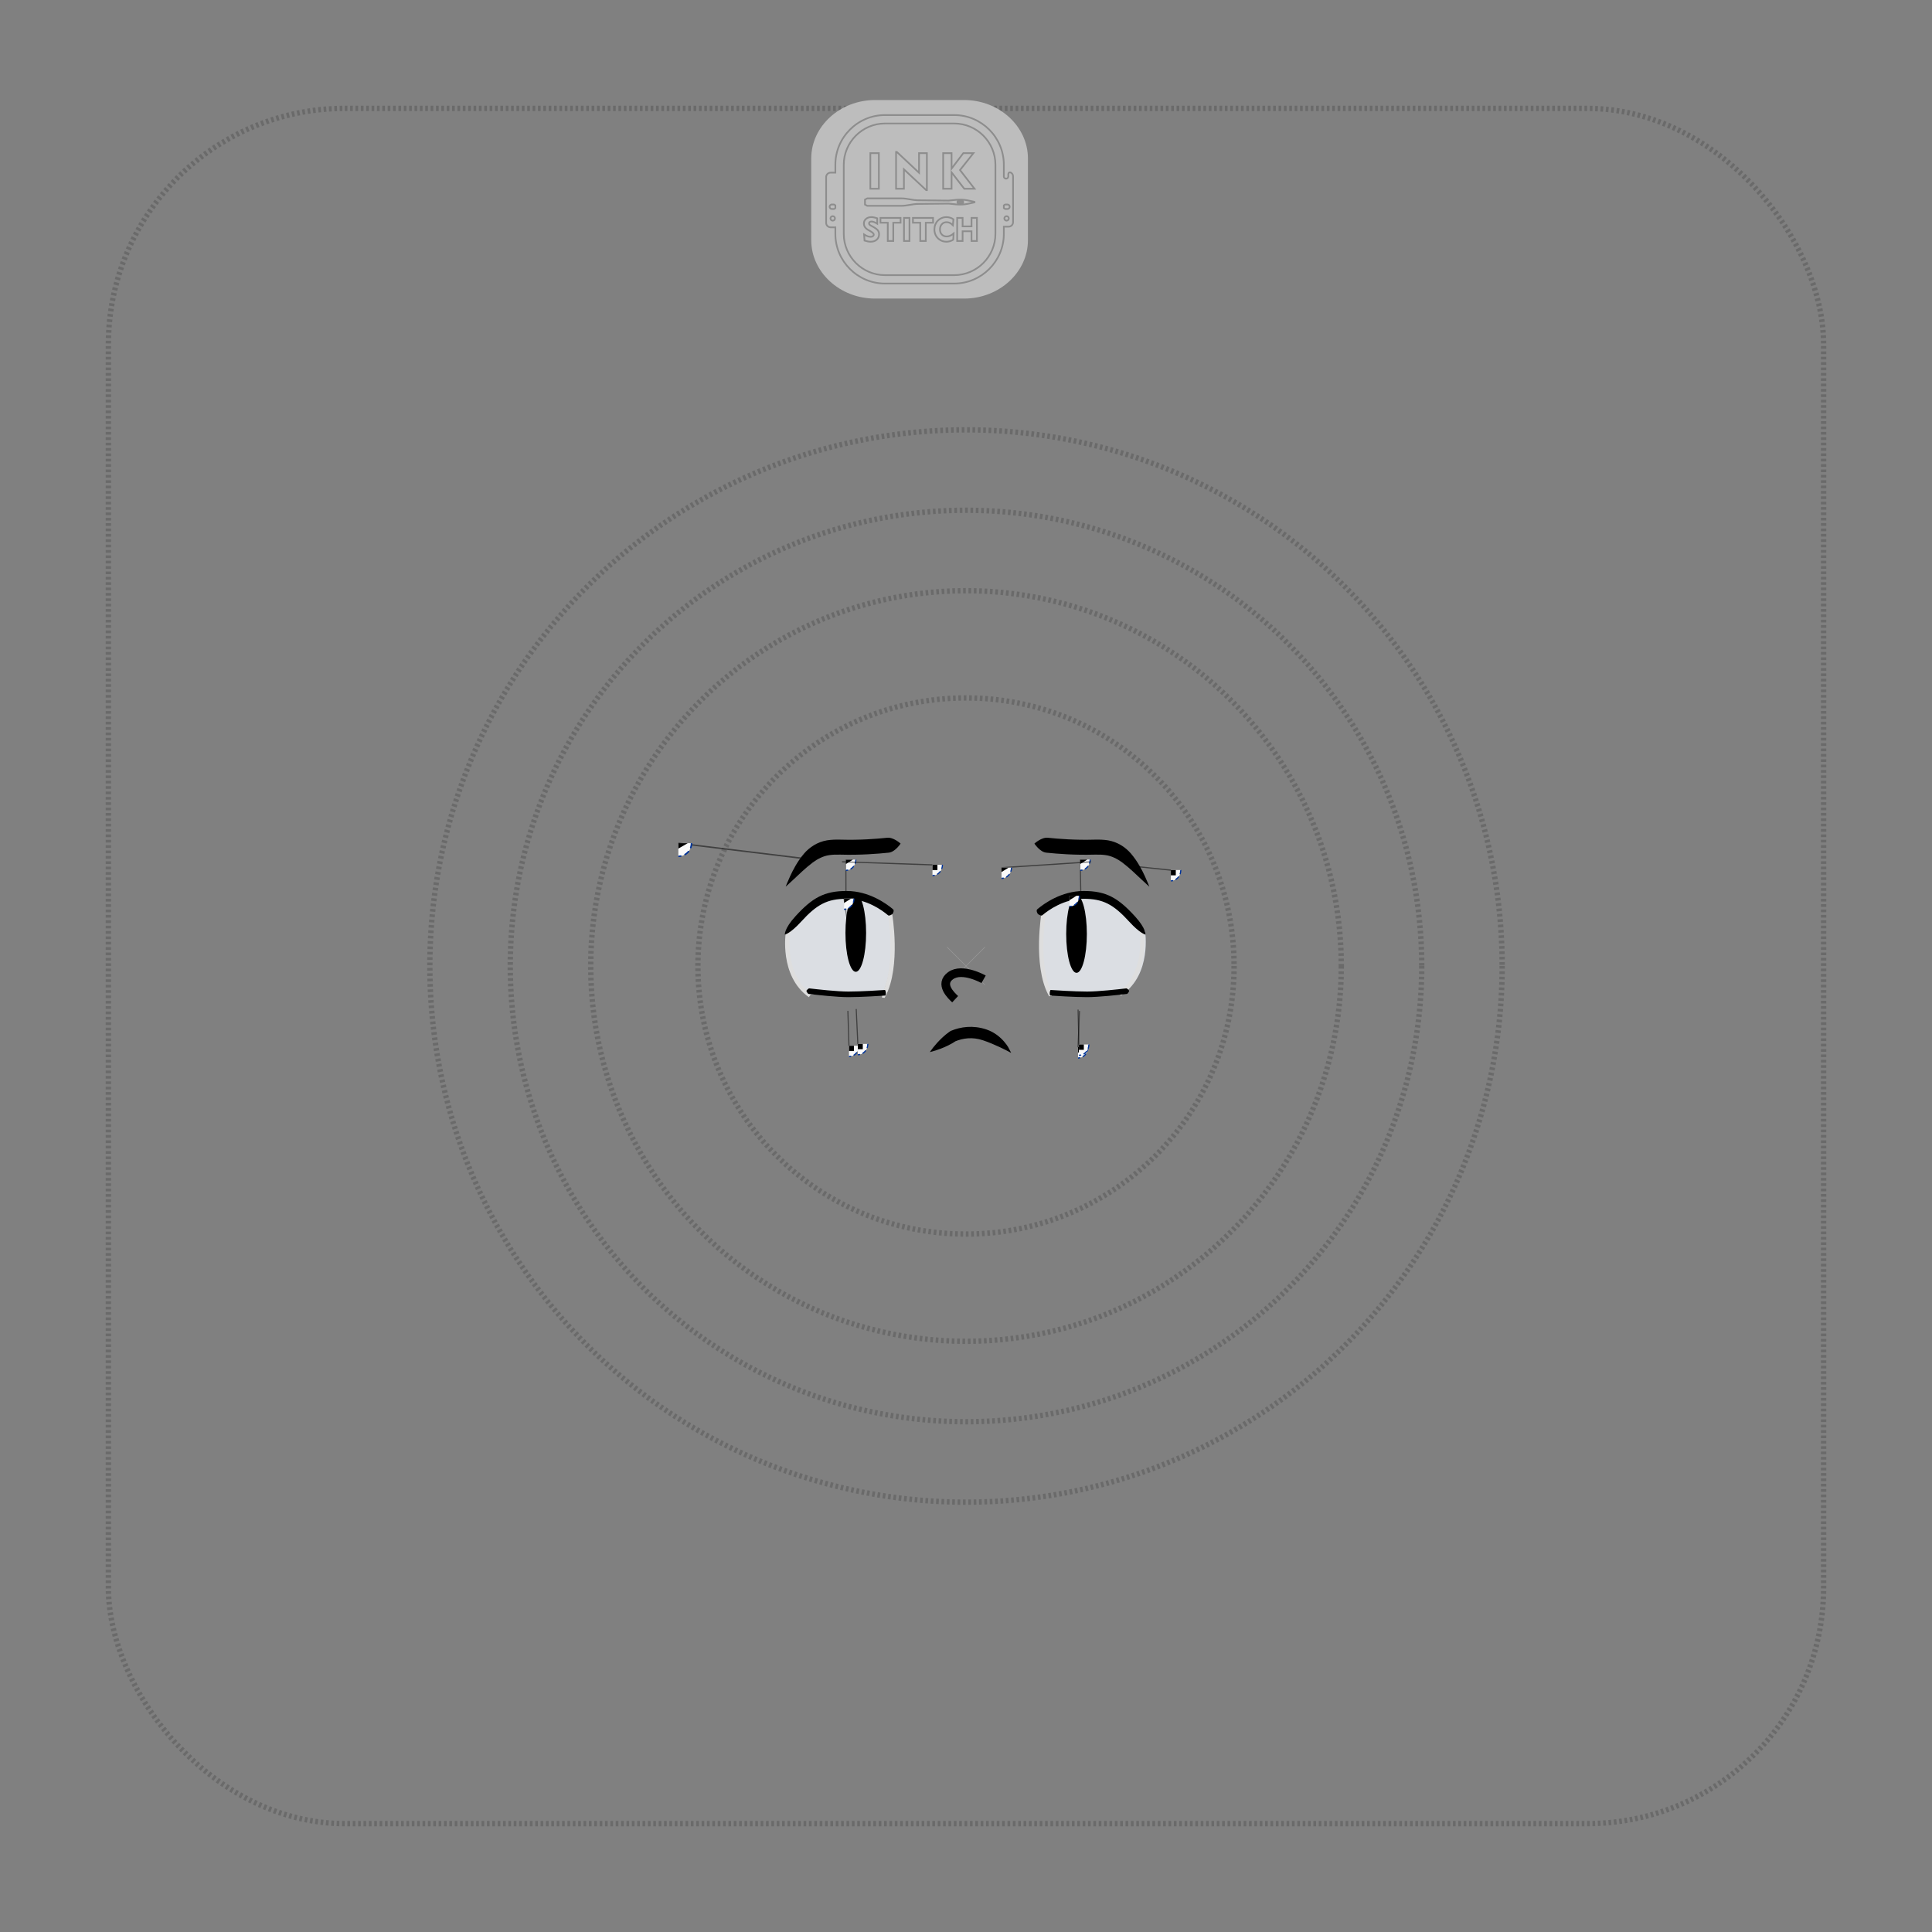 <?xml version="1.0" encoding="UTF-8" standalone="no"?>
<!-- Created with Inkscape (http://www.inkscape.org/) -->

<svg
   width="360mm"
   height="360mm"
   viewBox="0 0 360 360"
   version="1.1"
   id="svg8"
   inkscape:version="1.1.1 (c3084ef, 2021-09-22)"
   sodipodi:docname="face-baby-happy.svg"
   xmlns:inkscape="http://www.inkscape.org/namespaces/inkscape"
   xmlns:sodipodi="http://sodipodi.sourceforge.net/DTD/sodipodi-0.dtd"
   xmlns:xlink="http://www.w3.org/1999/xlink"
   xmlns="http://www.w3.org/2000/svg"
   xmlns:svg="http://www.w3.org/2000/svg"
   xmlns:rdf="http://www.w3.org/1999/02/22-rdf-syntax-ns#"
   xmlns:cc="http://creativecommons.org/ns#"
   xmlns:dc="http://purl.org/dc/elements/1.1/">
  <rect x="0" y="0" width="360" height="360" fill="#808080" stroke="none"/>
  <title
     id="title1023">inkStitch - Embroidery Hoops Template</title>
  <defs
     id="defs2">
    <inkscape:path-effect
       effect="taper_stroke"
       id="path-effect14309"
       is_visible="true"
       lpeversion="1"
       stroke_width="2.79"
       attach_start="0.413"
       end_offset="0.8"
       start_smoothing="0.5"
       end_smoothing="0.5"
       jointype="extrapolated"
       start_shape="center"
       end_shape="center"
       miter_limit="100" />
    <inkscape:path-effect
       effect="taper_stroke"
       id="path-effect13364"
       is_visible="true"
       lpeversion="1"
       stroke_width="2.2"
       attach_start="0.2"
       end_offset="0.2"
       start_smoothing="0.5"
       end_smoothing="0.5"
       jointype="extrapolated"
       start_shape="center"
       end_shape="center"
       miter_limit="100" />
    <inkscape:path-effect
       effect="taper_stroke"
       id="path-effect13362"
       is_visible="true"
       lpeversion="1"
       stroke_width="1.639"
       attach_start="0.474"
       end_offset="0.2"
       start_smoothing="0.5"
       end_smoothing="0.5"
       jointype="extrapolated"
       start_shape="center"
       end_shape="center"
       miter_limit="100" />
    <inkscape:path-effect
       effect="taper_stroke"
       id="path-effect12896"
       is_visible="true"
       lpeversion="1"
       stroke_width="1.041"
       attach_start="0.101"
       end_offset="0.2"
       start_smoothing="0.5"
       end_smoothing="0.5"
       jointype="extrapolated"
       start_shape="center"
       end_shape="center"
       miter_limit="100" />
    <inkscape:path-effect
       effect="taper_stroke"
       id="path-effect12308"
       is_visible="true"
       lpeversion="1"
       stroke_width="2.5"
       attach_start="0.2"
       end_offset="0.2"
       start_smoothing="0.5"
       end_smoothing="0.5"
       jointype="extrapolated"
       start_shape="center"
       end_shape="center"
       miter_limit="100" />
    <inkscape:path-effect
       effect="taper_stroke"
       id="path-effect12222"
       is_visible="true"
       lpeversion="1"
       stroke_width="2.5"
       attach_start="0.2"
       end_offset="0.2"
       start_smoothing="0.5"
       end_smoothing="0.5"
       jointype="extrapolated"
       start_shape="center"
       end_shape="center"
       miter_limit="100" />
    <inkscape:path-effect
       effect="join_type"
       id="path-effect9780"
       is_visible="true"
       lpeversion="1"
       linecap_type="square"
       line_width="2.5"
       linejoin_type="extrp_arc"
       miter_limit="100"
       attempt_force_join="true" />
    <inkscape:path-effect
       effect="taper_stroke"
       id="path-effect9528"
       is_visible="true"
       lpeversion="1"
       stroke_width="1.458"
       attach_start="0.2"
       end_offset="0.2"
       start_smoothing="0.8"
       end_smoothing="0.8"
       jointype="extrapolated"
       start_shape="center"
       end_shape="center"
       miter_limit="100" />
    <inkscape:path-effect
       effect="taper_stroke"
       id="path-effect9522"
       is_visible="true"
       lpeversion="1"
       stroke_width="1.042"
       attach_start="0.2"
       end_offset="0.2"
       start_smoothing="0.5"
       end_smoothing="0.5"
       jointype="extrapolated"
       start_shape="center"
       end_shape="center"
       miter_limit="100" />
    <inkscape:path-effect
       effect="taper_stroke"
       id="path-effect9516"
       is_visible="true"
       lpeversion="1"
       stroke_width="2.79"
       attach_start="0.413"
       end_offset="0.8"
       start_smoothing="0.5"
       end_smoothing="0.5"
       jointype="extrapolated"
       start_shape="center"
       end_shape="center"
       miter_limit="100" />
    <inkscape:path-effect
       effect="taper_stroke"
       id="path-effect9350"
       is_visible="true"
       lpeversion="1"
       stroke_width="4.887"
       attach_start="0.2"
       end_offset="0.8"
       start_smoothing="0.5"
       end_smoothing="0.5"
       jointype="extrapolated"
       start_shape="center"
       end_shape="center"
       miter_limit="100" />
    <inkscape:path-effect
       effect="taper_stroke"
       id="path-effect6889"
       is_visible="true"
       lpeversion="1"
       stroke_width="8"
       attach_start="0.2"
       end_offset="0"
       start_smoothing="0.5"
       end_smoothing="0.5"
       jointype="extrapolated"
       start_shape="left"
       end_shape="center"
       miter_limit="100" />
    <inkscape:path-effect
       effect="taper_stroke"
       id="path-effect6883"
       is_visible="true"
       lpeversion="1"
       stroke_width="8"
       attach_start="0.2"
       end_offset="0"
       start_smoothing="0.5"
       end_smoothing="0.5"
       jointype="extrapolated"
       start_shape="left"
       end_shape="center"
       miter_limit="100" />
    <inkscape:path-effect
       effect="taper_stroke"
       id="path-effect5435"
       is_visible="true"
       lpeversion="1"
       stroke_width="2.591"
       attach_start="0.2"
       end_offset="0.2"
       start_smoothing="0.5"
       end_smoothing="0.5"
       jointype="extrapolated"
       start_shape="center"
       end_shape="center"
       miter_limit="100" />
    <inkscape:path-effect
       effect="taper_stroke"
       id="path-effect5433"
       is_visible="true"
       lpeversion="1"
       stroke_width="1.041"
       attach_start="0.101"
       end_offset="0.2"
       start_smoothing="0.5"
       end_smoothing="0.5"
       jointype="extrapolated"
       start_shape="center"
       end_shape="center"
       miter_limit="100" />
    <inkscape:path-effect
       effect="taper_stroke"
       id="path-effect5431"
       is_visible="true"
       lpeversion="1"
       stroke_width="1.458"
       attach_start="0.2"
       end_offset="0.2"
       start_smoothing="0.8"
       end_smoothing="0.8"
       jointype="extrapolated"
       start_shape="center"
       end_shape="center"
       miter_limit="100" />
    <inkscape:path-effect
       effect="taper_stroke"
       id="path-effect1563"
       is_visible="true"
       lpeversion="1"
       stroke_width="2.871"
       attach_start="0.2"
       end_offset="0.2"
       start_smoothing="0.5"
       end_smoothing="0.5"
       jointype="extrapolated"
       start_shape="center"
       end_shape="center"
       miter_limit="100" />
    <inkscape:path-effect
       effect="taper_stroke"
       id="path-effect1398"
       is_visible="true"
       lpeversion="1"
       stroke_width="2.682"
       attach_start="0.422"
       end_offset="0.8"
       start_smoothing="0.5"
       end_smoothing="0.5"
       jointype="extrapolated"
       start_shape="center"
       end_shape="center"
       miter_limit="100" />
    <marker
       style="overflow:visible"
       id="Arrow1Lstart"
       refX="0.0"
       refY="0.0"
       orient="auto"
       inkscape:stockid="Arrow1Lstart"
       inkscape:isstock="true">
      <path
         transform="scale(0.8) translate(12.5,0)"
         style="fill-rule:evenodd;fill:context-stroke;stroke:context-stroke;stroke-width:1.0pt"
         d="M 0.0,0.0 L 5.0,-5.0 L -12.5,0.0 L 5.0,5.0 L 0.0,0.0 z "
         id="path1667" />
    </marker>
    <style
       id="style824"
       type="text/css"><![CDATA[
    .fil0 {fill:none}
    .fil1 {fill:#003399}
   ]]></style>
    <symbol
       id="inkstitch_fill_start">
      <title
         id="inkstitch_title9432">Fill stitch starting point</title>
      <path
         id="inkstitch_circle13166-6"
         d="m 9.247,-2.6e-6 c -1.9e-6,5.107 -4.14,9.247 -9.247,9.247 C -5.107,9.247 -9.247,5.107 -9.247,-2.6e-6 c 2e-7,-5.107 4.14,-9.247 9.247,-9.247 2.452,0 4.804,0.974 6.538,2.708 1.734,1.734 2.708,4.086 2.708,6.538 0,0 0,0 0,0"
         style="opacity:1;vector-effect:none;fill:#fafafa;fill-opacity:1;fill-rule:evenodd;stroke:#003399;stroke-width:1.065;stroke-linecap:round;stroke-linejoin:miter;stroke-miterlimit:4;stroke-dasharray:3.195, 3.195;stroke-dashoffset:0;stroke-opacity:1"
         inkscape:connector-curvature="0" />
      <path
         style="opacity:1;vector-effect:none;fill:#000000;fill-opacity:1;fill-rule:evenodd;stroke:none;stroke-width:2.742;stroke-linecap:butt;stroke-linejoin:miter;stroke-miterlimit:4;stroke-dasharray:none;stroke-dashoffset:0;stroke-opacity:1"
         d="m 6.573,0.004 c 0,0 -10.451,6.034 -10.451,6.034 0,0 0,-12.068 0,-12.068 0,0 10.451,6.034 10.451,6.034"
         id="inkstitch_path4183"
         inkscape:connector-curvature="0" />
    </symbol>
    <symbol
       id="inkstitch_fill_end">
      <title
         id="inkstitch_title9427">Fill stitch ending point</title>
      <path
         id="inkstitch_circle13166"
         d="m 9.22,0.079 c -1.9e-6,5.107 -4.14,9.247 -9.247,9.247 -5.107,0 -9.247,-4.14 -9.247,-9.247 1e-7,-2.452 0.974,-4.804 2.708,-6.538 1.734,-1.734 4.086,-2.708 6.538,-2.708 5.107,0 9.247,4.14 9.247,9.247 0,0 0,0 0,0"
         style="opacity:1;vector-effect:none;fill:#fafafa;fill-opacity:1;fill-rule:evenodd;stroke:#003399;stroke-width:1.065;stroke-linecap:round;stroke-linejoin:miter;stroke-miterlimit:4;stroke-dasharray:3.195, 3.195;stroke-dashoffset:0;stroke-opacity:1"
         inkscape:connector-curvature="0" />
      <path
         style="opacity:1;fill:#000000;fill-opacity:1;fill-rule:nonzero;stroke:none;stroke-width:2.272;stroke-linecap:round;stroke-linejoin:round;stroke-miterlimit:4;stroke-dasharray:4.819, 4.819;stroke-dashoffset:0;stroke-opacity:1;paint-order:fill markers stroke"
         d="m -4.57,-4.57 c 0,0 9.141,0 9.141,0 0,0 0,9.141 0,9.141 0,0 -9.141,0 -9.141,0 0,0 0,-9.141 0,-9.141"
         id="inkstitch_rect5371-2"
         inkscape:connector-curvature="0" />
    </symbol>
    <inkscape:path-effect
       effect="fill_between_many"
       method="bsplinespiro"
       linkedpaths="#path13263,0,1"
       id="path-effect13366" />
  </defs>
  <sodipodi:namedview
     id="base"
     pagecolor="#fafafa"
     bordercolor="#666666"
     borderopacity="1.0"
     inkscape:pageopacity="0.78431373"
     inkscape:pageshadow="2"
     inkscape:zoom="1.8688079"
     inkscape:cx="703.92467"
     inkscape:cy="646.13382"
     inkscape:document-units="cm"
     inkscape:current-layer="layer2"
     showgrid="true"
     inkscape:window-width="1462"
     inkscape:window-height="969"
     inkscape:window-x="73"
     inkscape:window-y="59"
     inkscape:window-maximized="0"
     objecttolerance="3"
     gridtolerance="3"
     guidetolerance="3"
     inkscape:snap-perpendicular="true"
     inkscape:snap-tangential="true"
     inkscape:showpageshadow="true"
     borderlayer="false"
     inkscape:snap-path-clip="false"
     inkscape:pagecheckerboard="false"
     fit-margin-top="10"
     fit-margin-left="10"
     fit-margin-right="10"
     fit-margin-bottom="10">
    <inkscape:grid
       type="xygrid"
       id="grid3702"
       units="mm"
       spacingx="0.5"
       spacingy="0.5"
       dotted="false"
       originx="0"
       originy="0"
       empspacing="20"
       color="#ff7300"
       opacity="0.098"
       empcolor="#0000ff"
       empopacity="0.098" />
  </sodipodi:namedview>
  <g
     inkscape:label="HOOPS REF"
     inkscape:groupmode="layer"
     id="layer1"
     transform="translate(-9.391,72.391)"
     style="display:inline;opacity:0.5"
     sodipodi:insensitive="true">
    <circle
       id="path3704-5-2"
       cx="189.391"
       cy="107.609"
       r="49.952"
       style="opacity:0.335;fill:none;stroke:#000000;stroke-width:1;stroke-linecap:butt;stroke-linejoin:round;stroke-miterlimit:4;stroke-dasharray:0.5, 0.5;stroke-dashoffset:0"
       sodipodi:insensitive="true"
       inkscape:label="100x100" />
    <circle
       id="path3704-5"
       cx="189.391"
       cy="107.609"
       r="69.933"
       style="opacity:0.335;fill:none;stroke:#000000;stroke-width:1;stroke-linecap:butt;stroke-linejoin:round;stroke-miterlimit:4;stroke-dasharray:0.5, 0.5;stroke-dashoffset:0"
       sodipodi:insensitive="true"
       inkscape:label="140x140" />
    <circle
       id="path3704-4"
       cx="189.391"
       cy="107.609"
       r="84.919"
       style="opacity:0.335;fill:none;stroke:#000000;stroke-width:1;stroke-linecap:butt;stroke-linejoin:round;stroke-miterlimit:4;stroke-dasharray:0.5, 0.5;stroke-dashoffset:0"
       sodipodi:insensitive="true"
       inkscape:label="170x170" />
    <circle
       id="path3704"
       cx="189.391"
       cy="107.609"
       r="99.905"
       style="opacity:0.335;fill:none;stroke:#000000;stroke-width:1;stroke-linecap:butt;stroke-linejoin:round;stroke-miterlimit:4;stroke-dasharray:0.5, 0.5;stroke-dashoffset:0"
       inkscape:label="200x200"
       sodipodi:insensitive="true" />
    <rect
       style="opacity:0.335;fill:none;stroke:#000000;stroke-width:1;stroke-linecap:butt;stroke-linejoin:round;stroke-miterlimit:4;stroke-dasharray:0.5, 0.5;stroke-dashoffset:0"
       id="rect3742"
       width="319.61"
       height="319.61"
       x="29.586"
       y="-52.195"
       ry="44.043"
       sodipodi:insensitive="true"
       inkscape:label="320x320" />
    <g
       style="clip-rule:evenodd;fill:#f9f9f9;fill-opacity:1;fill-rule:evenodd;stroke:#999999;stroke-width:20.97;stroke-miterlimit:4;stroke-dasharray:none;stroke-opacity:1;image-rendering:optimizeQuality;shape-rendering:geometricPrecision;text-rendering:geometricPrecision"
       id="g845"
       transform="matrix(0,0.006,-0.006,0,341.034,-359.157)"
       inkscape:label="inkStitch-logo"
       sodipodi:insensitive="true">
      <path
         style="fill:#f9f9f9;fill-opacity:1;stroke:none;stroke-width:25.769;stroke-miterlimit:4;stroke-dasharray:none;stroke-opacity:1"
         d="m 53158.869,23350.193 h 1826.028 266.315 c 998.46,0 1815.618,892.05 1815.618,1982.018 v 2766.111 c 0,1089.966 -817.159,1982.014 -1815.618,1982.014 h -242.024 -2001.257 -290.607 c -999.324,0 -1816.482,-892.048 -1816.482,-1982.014 v -2766.111 c 0,-1089.968 817.158,-1982.018 1816.482,-1982.018 z"
         id="path992"
         inkscape:connector-curvature="0"
         sodipodi:nodetypes="ccssssccssssc"
         inkscape:label="bkg" />
      <path
         id="path912"
         d="m 54083.958,25539.209 h -26.503 c -7.363,0 -13.988,-5.89 -13.988,-13.985 v -150.92 c 0,-7.362 6.625,-13.252 13.988,-13.252 h 26.503 c 7.36,0 13.989,5.89 13.989,13.252 v 150.92 c 0,8.095 -6.629,13.985 -13.989,13.985 z m -800.235,-1439.978 c 33.129,-5.153 58.895,-34.602 58.895,-69.2 v 0 c 0,-38.282 -30.919,-69.938 -69.2,-69.938 h -73.619 c -19.139,0 -35.337,-8.835 -44.907,-25.032 -10.308,-16.195 -10.308,-34.6 -1.474,-51.531 22.087,-41.963 64.05,-70.675 118.526,-70.675 h 1423.783 c 75.827,0 137.666,61.84 137.666,137.669 v 148.707 h 226.01 c 847.349,0 1540.835,693.488 1540.835,1540.837 v 2150.396 c 0,847.35 -693.487,1540.835 -1540.835,1540.835 h -205.396 v 146.502 c 0,77.299 -62.575,139.874 -139.876,139.874 h -1418.629 c -76.563,0 -139.874,-62.575 -139.874,-139.874 v -146.502 h -246.624 c -848.083,0 -1541.57,-693.485 -1541.57,-1540.835 v -2150.396 c 0,-847.349 693.487,-1540.837 1541.57,-1540.837 z m 861.339,5341.024 v -54.477 c 0,-22.087 10.305,-41.226 26.503,-54.479 h 86.868 c 16.195,13.253 26.503,32.392 26.503,54.479 v 54.477 c 0,38.281 -31.656,69.938 -69.938,69.938 v 0 c -38.282,0 -69.936,-31.657 -69.936,-69.938 z m 362.201,-27.239 c 0,-38.281 31.657,-69.938 69.938,-69.938 38.282,0 69.939,31.657 69.939,69.938 0,39.018 -31.657,69.938 -69.939,69.938 -38.281,0 -69.938,-30.92 -69.938,-69.938 z m -362.201,-5371.944 v -54.476 c 0,-38.282 31.654,-69.939 69.936,-69.939 v 0 c 38.282,0 69.938,31.657 69.938,69.939 v 54.476 c 0,24.295 -12.515,45.644 -30.921,58.159 h -78.034 c -18.404,-12.515 -30.919,-33.864 -30.919,-58.159 z m 362.939,-27.239 c 0,-38.282 30.919,-69.199 69.2,-69.199 38.282,0 69.203,30.917 69.203,69.199 0,38.282 -30.921,69.203 -69.203,69.203 -38.281,0 -69.2,-30.921 -69.2,-69.203 z m -427.724,999.74 c 78.036,345.27 84.66,396.805 37.544,800.233 l 9.572,943.79 c 1.471,191.407 58.893,336.438 58.893,525.637 v 1057.897 l -38.279,69.938 h -154.601 l -38.282,-69.938 v -1057.897 c 0,-189.199 57.424,-334.229 58.895,-525.637 l 9.57,-943.79 c -47.115,-403.428 -40.489,-454.963 37.547,-800.233 0.735,-4.416 5.153,-7.36 9.57,-7.36 4.418,0 8.098,2.944 9.571,7.36 z m -424.778,3231.118 h -1105.751 v -264.292 h 1105.751 z m 0,-798.761 h -1141.825 v -25.032 l 645.634,-688.332 h -609.56 v -243.678 h 1147.713 v 22.822 l -644.9,690.543 h 602.938 z m 0,-1462.8 h -1105.751 v -260.609 h 481.465 l -481.465,-365.149 v -314.351 l 525.636,416.68 580.115,-449.808 v 318.768 l -509.441,393.86 h 509.441 z m 1420.099,2455.914 c 26.503,-44.171 45.646,-80.982 56.686,-111.9 10.308,-30.921 16.198,-61.104 16.198,-90.552 0,-29.447 -6.625,-53.005 -19.878,-71.409 -12.515,-17.669 -29.447,-26.503 -50.061,-26.503 -28.711,0 -61.839,31.657 -98.647,95.703 -5.889,10.308 -10.308,18.404 -13.988,23.558 l -27.239,48.59 c -26.503,47.116 -56.688,81.714 -90.551,104.537 -33.128,22.822 -71.41,33.866 -114.11,33.866 -57.421,0 -104.537,-21.351 -141.347,-64.784 -37.544,-43.436 -55.951,-99.386 -55.951,-168.588 0,-25.03 3.681,-53.003 9.573,-82.45 5.889,-29.448 14.723,-62.578 27.238,-98.652 h 167.851 c -21.351,34.601 -38.282,66.994 -50.061,97.912 -11.779,31.657 -17.67,57.424 -17.67,79.509 0,24.294 5.153,42.699 15.461,56.686 10.305,13.989 24.294,20.613 41.962,20.613 12.514,0 24.293,-3.681 35.337,-11.779 11.043,-8.833 20.612,-20.613 29.447,-37.543 l 46.38,-83.927 c 39.018,-70.673 75.09,-117.79 108.22,-142.082 32.392,-24.294 71.409,-36.073 117.051,-36.073 69.939,0 125.889,23.558 169.326,71.409 42.696,47.85 64.045,110.428 64.045,189.199 0,26.502 -2.206,55.95 -8.096,87.607 -5.889,30.919 -14.724,65.52 -26.503,103.066 z m 202.452,-735.451 h -566.864 v 227.481 h -150.18 v -625.021 h 150.18 v 226.745 h 566.864 z m 0,-503.548 h -717.044 v -170.796 h 717.044 z m 0,-505.025 h -566.864 v 227.481 h -150.18 v -625.757 h 150.18 v 226.746 h 566.864 z m -490.3,-1013.725 c -31.655,31.654 -55.213,62.575 -70.674,94.229 -15.459,32.393 -22.821,65.522 -22.821,100.121 0,61.104 20.614,110.43 62.575,148.711 41.964,39.017 95.704,58.159 161.225,58.159 65.521,0 118.527,-19.142 159.018,-57.424 40.488,-38.282 61.1,-87.606 61.1,-149.446 0,-36.073 -7.36,-72.145 -22.819,-108.217 -15.462,-36.073 -37.547,-72.148 -68.466,-108.219 l 190.671,11.042 c 20.614,30.919 36.809,64.049 47.117,100.857 11.043,36.073 16.194,73.619 16.194,113.372 0,41.964 -6.625,82.453 -19.14,121.472 -13.251,38.282 -33.127,74.354 -58.893,106.746 -36.074,46.381 -80.245,81.718 -132.515,106.012 -52.269,24.293 -108.955,36.807 -170.795,36.807 -53.005,0 -103.065,-8.834 -149.446,-27.237 -46.378,-18.405 -87.605,-44.172 -122.941,-78.774 -35.338,-35.337 -62.575,-75.825 -81.717,-121.47 -19.14,-45.641 -28.713,-94.231 -28.713,-145.027 0,-39.756 5.89,-78.038 16.934,-114.846 11.042,-36.808 28.712,-71.409 51.533,-104.537 z m 490.3,-133.252 h -717.044 v -168.586 h 263.554 v -276.806 h -263.554 V 24934.8 h 717.044 v 167.851 h -301.099 v 276.806 h 301.099 z m -3648.533,2242.421 c 0,703.056 576.432,1279.491 1279.488,1279.491 h 2150.398 c 703.057,0 1279.489,-576.435 1279.489,-1279.491 v -2150.396 c 0,-703.058 -576.432,-1279.49 -1279.489,-1279.49 h -2150.398 c -703.056,0 -1279.488,576.432 -1279.488,1279.49 z"
         class="fil1"
         inkscape:connector-curvature="0"
         style="fill:#f9f9f9;fill-opacity:1;stroke:#999999;stroke-width:52.328;stroke-miterlimit:4;stroke-dasharray:none;stroke-opacity:1;paint-order:stroke fill markers"
         inkscape:label="logo" />
    </g>
    <path
       id="path1018"
       style="fill:#999999;stroke:#b3b3b3;stroke-width:0.1;stroke-linecap:butt;stroke-linejoin:miter;stroke-miterlimit:4;stroke-dasharray:none;stroke-opacity:1"
       d="m 192.926,111.145 -7.071,-7.071 m 7.071,1e-5 -7.071,7.071"
       inkscape:connector-curvature="0"
       inkscape:label="default-origin"
       sodipodi:insensitive="true" />
  </g>
  <g
     id="layer2"
     inkscape:label="DESIGN LAYER"
     transform="translate(-9.39,19.39)">
    <path
       style="display:inline;fill:#dbdee3;fill-opacity:1;stroke:none;stroke-width:0.8;stroke-linecap:butt;stroke-linejoin:miter;stroke-miterlimit:4;stroke-dasharray:none;stroke-opacity:1"
       d="m 174.964,150.61 c 0,0 1.684,9.699 -1.216,15.218 -7.016,-0.561 -9.803,0.154 -13.47,0.093 -5.569,-3.736 -4.303,-11.787 -4.303,-11.787 0,0 4.771,-6.361 7.39,-6.455 2.619,-0.093 4.771,-2.185 11.6,2.93 z"
       id="path11514"
       sodipodi:nodetypes="ccccssc"
       inkscape:label="sclera_fill_L" />
    <path
       style="display:inline;fill:#dbdee3;fill-opacity:1;stroke:none;stroke-width:0.8;stroke-linecap:butt;stroke-linejoin:miter;stroke-miterlimit:4;stroke-dasharray:none;stroke-opacity:1"
       d="m 203.777,150.61 c 0,0 -1.684,9.699 1.216,15.218 7.016,-0.561 9.803,0.154 13.47,0.093 5.569,-3.736 4.303,-11.787 4.303,-11.787 0,0 -4.771,-6.361 -7.39,-6.455 -2.619,-0.093 -4.771,-2.185 -11.6,2.93 z"
       id="path14090"
       sodipodi:nodetypes="ccccssc"
       inkscape:label="sclera_fill_R" />
    <path
       id="path10944"
       style="display:inline;fill:none;stroke:#dedede;stroke-width:3.024;stroke-linecap:butt;stroke-linejoin:miter;stroke-miterlimit:4;stroke-dasharray:none;stroke-opacity:1"
       inkscape:label="sclera_outline_L"
       d="m 623.683,640.974 c 0.689,0.495 1.391,1.01 2.106,1.546 v 1.5e-4 0 c 0,0 6.364,36.656 -4.596,57.516 -0.309,-0.025 -0.615,-0.049 -0.919,-0.072"
       transform="matrix(0.265,0,0,0.265,9.39,-19.39)" />
    <path
       id="path12090"
       style="display:none;fill:none;stroke:#dedede;stroke-width:3.024;stroke-linecap:butt;stroke-linejoin:miter;stroke-miterlimit:4;stroke-dasharray:none;stroke-opacity:1"
       inkscape:label="sclera_outline_L"
       d="m 559.687,648.862 c 6.132,-7.129 15.885,-17.188 22.262,-17.416 9.625,-0.344 17.579,-7.826 41.734,9.528"
       transform="matrix(0.265,0,0,0.265,9.39,-19.39)" />
    <path
       id="path12088"
       style="display:inline;fill:none;stroke:#dedede;stroke-width:3.024;stroke-linecap:butt;stroke-linejoin:miter;stroke-miterlimit:4;stroke-dasharray:none;stroke-opacity:1"
       inkscape:label="sclera_outline_L_eye_L_side"
       d="m 569.615,699.93 c -20.281,-14.311 -15.597,-44.089 -15.597,-44.089 0,0 2.282,-3.043 5.668,-6.979"
       transform="matrix(0.265,0,0,0.265,9.39,-19.39)" />
    <path
       id="path13987"
       style="display:inline;fill:none;stroke:#dedede;stroke-width:0.8;stroke-linecap:butt;stroke-linejoin:miter;stroke-miterlimit:4;stroke-dasharray:none;stroke-opacity:1"
       inkscape:label="sclera_outline_R_eye_R_side"
       d="m 218.021,165.799 c 5.366,-3.786 4.127,-11.665 4.127,-11.665 0,0 -0.604,-0.805 -1.5,-1.847" />
    <path
       id="path13825"
       style="display:inline;fill:none;stroke:#dedede;stroke-width:0.8;stroke-linecap:butt;stroke-linejoin:miter;stroke-miterlimit:4;stroke-dasharray:none;stroke-opacity:1"
       inkscape:label="sclera_outline_R_eye_L_side"
       d="m 204.434,150.2 c -0.182,0.131 -0.368,0.267 -0.557,0.409 v 4e-5 0 c 0,0 -1.684,9.699 1.216,15.218 0.082,-0.007 0.163,-0.013 0.243,-0.019" />
    <path
       id="path9908"
       style="display:none;fill:#ff2a2a;fill-opacity:1;stroke:none;stroke-width:1.351;stroke-linecap:butt;stroke-linejoin:miter;stroke-miterlimit:4;stroke-dasharray:none;stroke-opacity:1"
       d="m 189.461,171.899 c -3.713,-0.244 -6.669,-0.425 -9.175,0.796 -3.055,1.488 -0.754,4.261 0.934,4.891 2.799,1.044 3.597,0.072 6.671,-0.337 0,0 2.199,-0.227 3.238,0.038 3.507,0.895 3.786,1.271 6.591,0.193 1.681,-0.646 3.989,-3.402 0.934,-4.891 -3.19,-1.448 -6.661,-0.88 -9.192,-0.689 z"
       sodipodi:nodetypes="csssssccc"
       inkscape:label="mouth_fill" />
    <path
       style="display:none;fill:#b33434;fill-opacity:1;stroke:none;stroke-width:0.102;stroke-linecap:butt;stroke-linejoin:miter;stroke-miterlimit:4;stroke-dasharray:none;stroke-opacity:1"
       d="m 189.391,174.278 c 0,0 -2.411,0.019 -3.766,0.56 -1.629,0.651 -2.731,2.612 -2.014,2.944 1.821,0.844 4.248,-0.765 5.944,-0.723 3.116,0.077 6.367,0.966 6.367,0.966 0,0 -1.138,-1.959 -2.187,-2.782 -1.048,-0.823 -2.827,-1.043 -4.344,-0.966 z"
       id="path7235"
       inkscape:label="tongue_fill"
       sodipodi:nodetypes="cssscsc" />
    <path
       style="display:inline;fill:#000000;fill-rule:nonzero;stroke:none;stroke-width:1.041;stroke-linecap:butt;stroke-linejoin:miter;stroke-miterlimit:4;stroke-dasharray:none;stroke-opacity:1"
       d="m 174.359,166.116 c 0.039,-0.003 0.068,-0.157 0.086,-0.298 0.015,-0.12 0.004,-0.23 0.004,-0.23 0,0 -0.004,-0.111 -0.036,-0.228 -0.037,-0.137 -0.087,-0.286 -0.125,-0.283 -0.721,0.05 -4.398,0.295 -6.805,0.295 -2.124,0 -5.819,-0.416 -7.217,-0.583 -0.232,-0.092 -0.554,0.355 -0.612,0.434 -0.007,0.017 -0.006,0.015 -0.006,0.015 0,0 -3.9e-4,-0.002 0.002,0.015 0.029,0.075 0.237,0.605 0.492,0.57 1.405,0.168 5.149,0.59 7.341,0.59 2.442,0 6.152,-0.248 6.877,-0.298 z"
       id="path5189"
       inkscape:path-effect="#path-effect5433"
       inkscape:original-d="m 174.44849,165.58818 c 0,0 -4.26873,0.30543 -6.96634,0.30543 -2.69761,0 -7.83454,-0.65473 -7.83454,-0.65473"
       inkscape:label="eye_bottom"
       sodipodi:nodetypes="csc" />
    <path
       style="display:inline;fill:#000000;fill-rule:nonzero;stroke:none;stroke-width:2.083;stroke-linecap:butt;stroke-linejoin:miter;stroke-miterlimit:4;stroke-dasharray:none;stroke-opacity:1"
       d="m 174.813,151.101 c 0.114,0.18 0.359,0.102 0.542,0.015 0.188,-0.089 0.332,-0.197 0.332,-0.197 0,0 0.108,-0.145 0.175,-0.347 0.065,-0.195 0.093,-0.473 -0.124,-0.569 l 0.007,-0.009 c -1.139,-0.959 -4.397,-3.356 -8.574,-3.364 -4.224,-0.008 -6.439,1.291 -9.577,4.732 -2.095,2.298 -1.957,3.401 -1.957,3.401 0,0 0.997,-0.185 3.034,-2.418 2.922,-3.205 4.858,-4.263 8.497,-4.257 3.686,0.007 6.615,2.16 7.637,3.021 z"
       id="path5074"
       inkscape:path-effect="#path-effect5431"
       inkscape:original-d="m 175.68939,150.9215 c 0,0 -3.60578,-3.55271 -8.51993,-3.56169 -4.91416,-0.009 -6.92838,1.83456 -11.53229,7.40405"
       inkscape:label="eye_top" />
    <path
       style="display:inline;fill:#000000;fill-rule:nonzero;stroke:none;stroke-width:3.334;stroke-linecap:butt;stroke-linejoin:miter;stroke-miterlimit:2;stroke-dasharray:none;stroke-opacity:1"
       d="m 202.733,150.003 c -0.217,0.096 -0.188,0.374 -0.124,0.569 0.067,0.202 0.175,0.347 0.175,0.347 0,0 0.144,0.108 0.332,0.197 0.183,0.087 0.428,0.165 0.542,-0.015 l 0.007,0.009 c 1.022,-0.861 3.953,-3.014 7.639,-3.021 3.64,-0.007 5.576,1.052 8.499,4.257 2.038,2.233 3.035,2.418 3.035,2.418 0,0 0.138,-1.103 -1.957,-3.401 -3.139,-3.441 -5.354,-4.74 -9.579,-4.732 -4.178,0.008 -7.437,2.405 -8.576,3.363 z"
       id="path9524"
       inkscape:path-effect="#path-effect9528"
       inkscape:original-d="m 202.78065,150.92151 c 0,0 3.60667,-3.55272 8.52203,-3.5617 4.91536,-0.009 6.93007,1.83456 11.53512,7.40406"
       inkscape:label="eye_top" />
    <path
       style="display:inline;fill:#000000;fill-opacity:1;fill-rule:nonzero;stroke:none;stroke-width:5.533;stroke-linecap:butt;stroke-linejoin:miter;stroke-miterlimit:4;stroke-dasharray:none;stroke-opacity:1"
       d="m 204.65,136.717 c -1.168,-0.149 -2.512,1.085 -2.512,1.085 0,0 0.992,1.531 2.16,1.68 l 0.028,0.005 c 2.107,0.225 5.408,0.476 8.991,0.371 0.853,-0.025 1.529,0.002 2.11,0.094 1.07,0.145 2.142,0.678 3.076,1.366 0,0 0,0 0,0 1.309,0.984 2.731,2.364 3.545,3.131 0.914,0.862 1.503,1.375 1.503,1.375 0,0 -0.272,-0.731 -0.798,-1.88 -0.504,-1.1 -1.34,-2.783 -2.646,-4.308 0,0 0,0 0,0 -1.009,-1.166 -2.462,-2.133 -4.243,-2.44 -0.811,-0.129 -1.68,-0.155 -2.629,-0.128 -3.424,0.1 -6.582,-0.14 -8.613,-0.356 z"
       id="path9512"
       sodipodi:nodetypes="csc"
       inkscape:label="eyebrow_R"
       inkscape:original-d="m 202.13699,137.80167 c 0,0 5.17223,0.83628 11.13904,0.66119 4.50251,-0.13212 5.81674,1.07022 10.27507,7.36124"
       inkscape:path-effect="#path-effect9516" />
    <path
       id="path6270"
       style="display:none;fill:none;stroke:#000000;stroke-width:1.351;stroke-linecap:butt;stroke-linejoin:miter;stroke-miterlimit:4;stroke-dasharray:none;stroke-opacity:1"
       d="m 189.391,172.89 c -3.713,-0.244 -6.598,-1.416 -9.104,-0.195 -3.055,1.488 -0.754,4.261 0.934,4.891 2.799,1.044 3.597,0.072 6.671,-0.337 0,0 2.199,-0.227 3.238,0.038 3.507,0.895 3.786,1.271 6.591,0.193 1.681,-0.646 3.989,-3.402 0.934,-4.891 -3.19,-1.448 -6.731,0.111 -9.263,0.302 z"
       sodipodi:nodetypes="cssssscc"
       inkscape:label="mouth_outline" />
    <path
       style="fill:none;stroke:#000000;stroke-width:1.614;stroke-linecap:butt;stroke-linejoin:miter;stroke-miterlimit:4;stroke-dasharray:none;stroke-opacity:1"
       d="m 192.669,163.087 c 0,0 -3.977,-2.248 -6.146,-0.674 -2.169,1.573 0.121,3.709 0.844,4.383"
       id="path5994"
       inkscape:label="baby nose" />
    <ellipse
       id="circle9127-7"
       cx="-209.986"
       cy="154.643"
       style="display:inline;fill:#000000;stroke-width:0.065"
       inkscape:label="iris_fill_L"
       transform="scale(-1,1)"
       rx="1.925"
       ry="7.241" />
    <ellipse
       id="ellipse10487"
       cx="-168.852"
       cy="154.453"
       style="display:inline;fill:#000000;stroke-width:0.065"
       inkscape:label="iris_fill_L"
       transform="scale(-1,1)"
       rx="1.925"
       ry="7.241" />
    <g
       id="command_group1"
       inkscape:label="Ink/Stitch Command: Fill stitch starting position"
       transform="matrix(0.201,0,0,0.217,52.117,14.786)">
      <path
         id="command_connector1"
         d="m 571.599,580.664 0.07,29.927"
         style="fill:none;stroke:#000000;stroke-width:1px;stroke-opacity:0.5"
         inkscape:connection-start="#command_use1"
         inkscape:connector-type="polyline"
         inkscape:label="connector"
         inkscape:connector-curvature="0" />
      <use
         id="command_use1"
         xlink:href="#inkstitch_fill_start"
         height="100%"
         width="100%"
         x="571.596"
         y="580.628"
         inkscape:label="command marker" />
    </g>
    <g
       id="command_group2"
       inkscape:label="Ink/Stitch Command: Fill stitch ending position"
       transform="matrix(0.201,0,0,0.217,52.117,14.786)">
      <path
         id="command_connector2"
         d="m 574.451,740.58 -1.001,-30.044"
         style="fill:none;stroke:#000000;stroke-width:1px;stroke-opacity:0.5"
         inkscape:connection-start="#command_use2"
         inkscape:connector-type="polyline"
         inkscape:label="connector"
         inkscape:connector-curvature="0" />
      <use
         id="command_use2"
         xlink:href="#inkstitch_fill_end"
         height="100%"
         width="100%"
         x="574.475"
         y="740.465"
         inkscape:label="command marker" />
    </g>
    <g
       id="command_group3"
       inkscape:label="Ink/Stitch Command: Fill stitch starting position"
       transform="matrix(0.201,0,0,0.217,52.117,14.786)">
      <path
         id="command_connector3"
         d="m 788.827,580.642 0.564,29.936"
         style="fill:none;stroke:#000000;stroke-width:1px;stroke-opacity:0.5"
         inkscape:connection-start="#command_use3"
         inkscape:connector-type="polyline"
         inkscape:label="connector"
         inkscape:connector-curvature="0" />
      <use
         id="command_use3"
         xlink:href="#inkstitch_fill_start"
         height="100%"
         width="100%"
         x="788.825"
         y="580.607"
         inkscape:label="command marker" />
    </g>
    <g
       id="command_group4"
       inkscape:label="Ink/Stitch Command: Fill stitch ending position"
       transform="matrix(0.201,0,0,0.217,51.714,49.743)">
      <path
         id="command_connector4"
         d="m 788.801,580.721 1.359,-31.227"
         style="fill:none;stroke:#000000;stroke-width:1px;stroke-opacity:0.5"
         inkscape:connection-start="#command_use4"
         inkscape:connector-type="polyline"
         inkscape:label="connector"
         inkscape:connector-curvature="0" />
      <use
         id="command_use4"
         xlink:href="#inkstitch_fill_end"
         height="100%"
         width="100%"
         x="788.825"
         y="580.607"
         inkscape:label="command marker" />
    </g>
    <g
       id="command_group5"
       inkscape:label="Ink/Stitch Command: Fill stitch starting position"
       transform="matrix(0.265,0,0,0.265,-10.937,-2.722)">
      <path
         id="command_connector5"
         d="m 553.692,530.027 89.087,10.846"
         style="fill:none;stroke:#000000;stroke-width:1px;stroke-opacity:0.5"
         inkscape:connection-start="#command_use5"
         inkscape:connector-type="polyline"
         inkscape:label="connector"
         inkscape:connector-curvature="0" />
      <use
         id="command_use5"
         xlink:href="#inkstitch_fill_start"
         height="100%"
         width="100%"
         x="553.689"
         y="529.991"
         inkscape:label="command marker" />
    </g>
    <g
       id="command_group6"
       inkscape:label="Ink/Stitch Command: Fill stitch ending position"
       transform="matrix(0.201,0,0,0.217,65.598,9.358)">
      <path
         id="command_connector6"
         d="M 584.788,610.176 500.962,607.538"
         style="fill:none;stroke:#000000;stroke-width:1px;stroke-opacity:0.5"
         inkscape:connection-start="#command_use6"
         inkscape:connector-type="polyline"
         inkscape:label="connector"
         inkscape:connector-curvature="0" />
      <use
         id="command_use6"
         xlink:href="#inkstitch_fill_end"
         height="100%"
         width="100%"
         x="584.812"
         y="610.061"
         inkscape:label="command marker" />
    </g>
    <g
       id="command_group7"
       inkscape:label="Ink/Stitch Command: Fill stitch starting position"
       transform="matrix(0.201,0,0,0.217,37.896,26.945)">
      <path
         id="command_connector7"
         d="m 786.621,531.533 82.837,-5.015"
         style="fill:none;stroke:#000000;stroke-width:1px;stroke-opacity:0.5"
         inkscape:connection-start="#command_use7"
         inkscape:connection-end="#path9512"
         inkscape:connector-type="polyline"
         inkscape:label="connector"
         inkscape:connector-curvature="0" />
      <use
         id="command_use7"
         xlink:href="#inkstitch_fill_start"
         height="100%"
         width="100%"
         x="786.619"
         y="531.497"
         inkscape:label="command marker" />
    </g>
    <g
       id="command_group8"
       inkscape:label="Ink/Stitch Command: Fill stitch ending position"
       transform="matrix(0.201,0,0,0.217,83.507,23.068)">
      <path
         id="command_connector8"
         d="m 716.67,551.523 -28.997,-2.805"
         style="fill:none;stroke:#000000;stroke-width:1px;stroke-opacity:0.5"
         inkscape:connection-start="#command_use8"
         inkscape:connection-end="#path9512"
         inkscape:connector-type="polyline"
         inkscape:label="connector"
         inkscape:connector-curvature="0" />
      <use
         id="command_use8"
         xlink:href="#inkstitch_fill_end"
         height="100%"
         width="100%"
         x="716.694"
         y="551.408"
         inkscape:label="command marker" />
    </g>
    <g
       id="command_group11"
       inkscape:label="Ink/Stitch Command: Fill stitch starting position"
       transform="matrix(0.201,0,0,0.217,52.117,14.786)">
      <path
         id="command_connector11"
         d="m 569.886,614.113 4.605,29.59"
         style="fill:none;stroke:#000000;stroke-width:1px;stroke-opacity:0.5"
         inkscape:connection-start="#command_use11"
         inkscape:connector-type="polyline"
         inkscape:label="connector"
         inkscape:connector-curvature="0" />
      <use
         id="command_use11"
         xlink:href="#inkstitch_fill_start"
         height="100%"
         width="100%"
         x="569.884"
         y="614.077"
         inkscape:label="command marker" />
    </g>
    <g
       id="command_group12"
       inkscape:label="Ink/Stitch Command: Fill stitch ending position"
       transform="matrix(0.201,0,0,0.217,52.117,14.786)">
      <path
         id="command_connector12"
         d="m 582.682,738.99 -1.503,-30.057"
         style="fill:none;stroke:#000000;stroke-width:1px;stroke-opacity:0.5"
         inkscape:connection-start="#command_use12"
         inkscape:connector-type="polyline"
         inkscape:label="connector"
         inkscape:connector-curvature="0" />
      <use
         id="command_use12"
         xlink:href="#inkstitch_fill_end"
         height="100%"
         width="100%"
         x="582.706"
         y="738.875"
         inkscape:label="command marker" />
    </g>
    <g
       id="command_group13"
       inkscape:label="Ink/Stitch Command: Fill stitch starting position"
       transform="matrix(0.201,0,0,0.217,52.117,14.786)">
      <path
         id="command_connector13"
         d="m 778.836,611.735 3.353,29.747"
         style="fill:none;stroke:#000000;stroke-width:1px;stroke-opacity:0.5"
         inkscape:connection-start="#command_use13"
         inkscape:connector-type="polyline"
         inkscape:label="connector"
         inkscape:connector-curvature="0" />
      <use
         id="command_use13"
         xlink:href="#inkstitch_fill_start"
         height="100%"
         width="100%"
         x="778.834"
         y="611.699"
         inkscape:label="command marker" />
    </g>
    <g
       id="command_group14"
       inkscape:label="Ink/Stitch Command: Fill stitch ending position"
       transform="matrix(0.201,0,0,0.217,52.117,14.786)">
      <path
         id="command_connector14"
         d="M 787.592,739.51 786.849,709.428"
         style="fill:none;stroke:#000000;stroke-width:1px;stroke-opacity:0.5"
         inkscape:connection-start="#command_use14"
         inkscape:connector-type="polyline"
         inkscape:label="connector"
         inkscape:connector-curvature="0" />
      <use
         id="command_use14"
         xlink:href="#inkstitch_fill_end"
         height="100%"
         width="100%"
         x="787.616"
         y="739.395"
         inkscape:label="command marker" />
    </g>
    <path
       style="display:inline;fill:#000000;fill-rule:nonzero;stroke:none;stroke-width:1.041;stroke-linecap:butt;stroke-linejoin:miter;stroke-miterlimit:4;stroke-dasharray:none;stroke-opacity:1"
       d="m 205.156,165.077 c -0.038,-0.008 -0.088,0.141 -0.125,0.28 -0.032,0.119 -0.036,0.23 -0.036,0.23 0,0 -0.012,0.111 0.003,0.233 0.018,0.144 0.046,0.298 0.086,0.295 0.725,0.05 4.435,0.298 6.877,0.298 2.192,0 5.936,-0.422 7.341,-0.59 0.255,0.035 0.463,-0.495 0.492,-0.57 0.003,-0.018 0.002,-0.015 0.002,-0.015 0,0 9.8e-4,0.002 -0.006,-0.015 -0.057,-0.079 -0.379,-0.526 -0.612,-0.434 -1.398,0.167 -5.093,0.583 -7.217,0.583 -2.407,0 -6.084,-0.246 -6.805,-0.295 z"
       id="path12892"
       inkscape:path-effect="#path-effect12896"
       inkscape:original-d="m 204.99487,165.58818 c 0,0 4.26873,0.30543 6.96634,0.30543 2.69761,0 7.83454,-0.65473 7.83454,-0.65473"
       inkscape:label="eye_bottom"
       sodipodi:nodetypes="csc" />
    <path
       style="fill:#000000;fill-rule:nonzero;stroke:#000000;stroke-width:0.477;stroke-linecap:butt;stroke-linejoin:miter;stroke-miterlimit:4;stroke-dasharray:none;stroke-opacity:1"
       d="m 186.529,172.995 c -1.88,1.293 -3.299,3.256 -3.299,3.256 0,0 2.341,-0.623 4.221,-1.915 l -0.151,0.089 c 1.45,-0.592 3.288,-0.885 5.321,-0.2 2.21,0.73 4.657,2.027 4.657,2.027 0,0 -1.257,-2.597 -4.134,-3.581 -2.499,-0.841 -4.709,-0.48 -6.464,0.236 z"
       id="path13263"
       inkscape:label="sad mouth"
       inkscape:path-effect="#path-effect13362"
       inkscape:original-d="m 183.22945,176.25142 c 0,0 6.40589,-7.30239 14.0481,0"
       inkscape:linked-fill="path13368" />
    <path
       style="display:inline;fill:#000000;fill-opacity:1;fill-rule:nonzero;stroke:none;stroke-width:5.533;stroke-linecap:butt;stroke-linejoin:miter;stroke-miterlimit:4;stroke-dasharray:none;stroke-opacity:1"
       d="m 175.044,139.482 c 1.168,-0.149 2.16,-1.68 2.16,-1.68 0,0 -1.344,-1.234 -2.512,-1.085 l 0.028,-0.005 c -2.031,0.216 -5.189,0.457 -8.613,0.356 -0.949,-0.028 -1.817,-0.001 -2.629,0.128 -1.781,0.308 -3.234,1.274 -4.243,2.44 0,0 0,0 0,0 -1.305,1.525 -2.142,3.209 -2.646,4.308 -0.526,1.149 -0.798,1.88 -0.798,1.88 0,0 0.588,-0.514 1.503,-1.375 0.815,-0.767 2.236,-2.147 3.545,-3.131 0,0 0,0 0,0 0.934,-0.689 2.006,-1.222 3.076,-1.366 0.581,-0.092 1.258,-0.119 2.11,-0.094 3.582,0.105 6.883,-0.146 8.991,-0.371 z"
       id="path14305"
       sodipodi:nodetypes="csc"
       inkscape:label="eyebrow_L"
       inkscape:original-d="m 177.20461,137.80167 c 0,0 -5.17223,0.83628 -11.13904,0.66119 -4.50251,-0.13212 -5.81674,1.07022 -10.27507,7.36124"
       inkscape:path-effect="#path-effect14309" />
  </g>
</svg>

